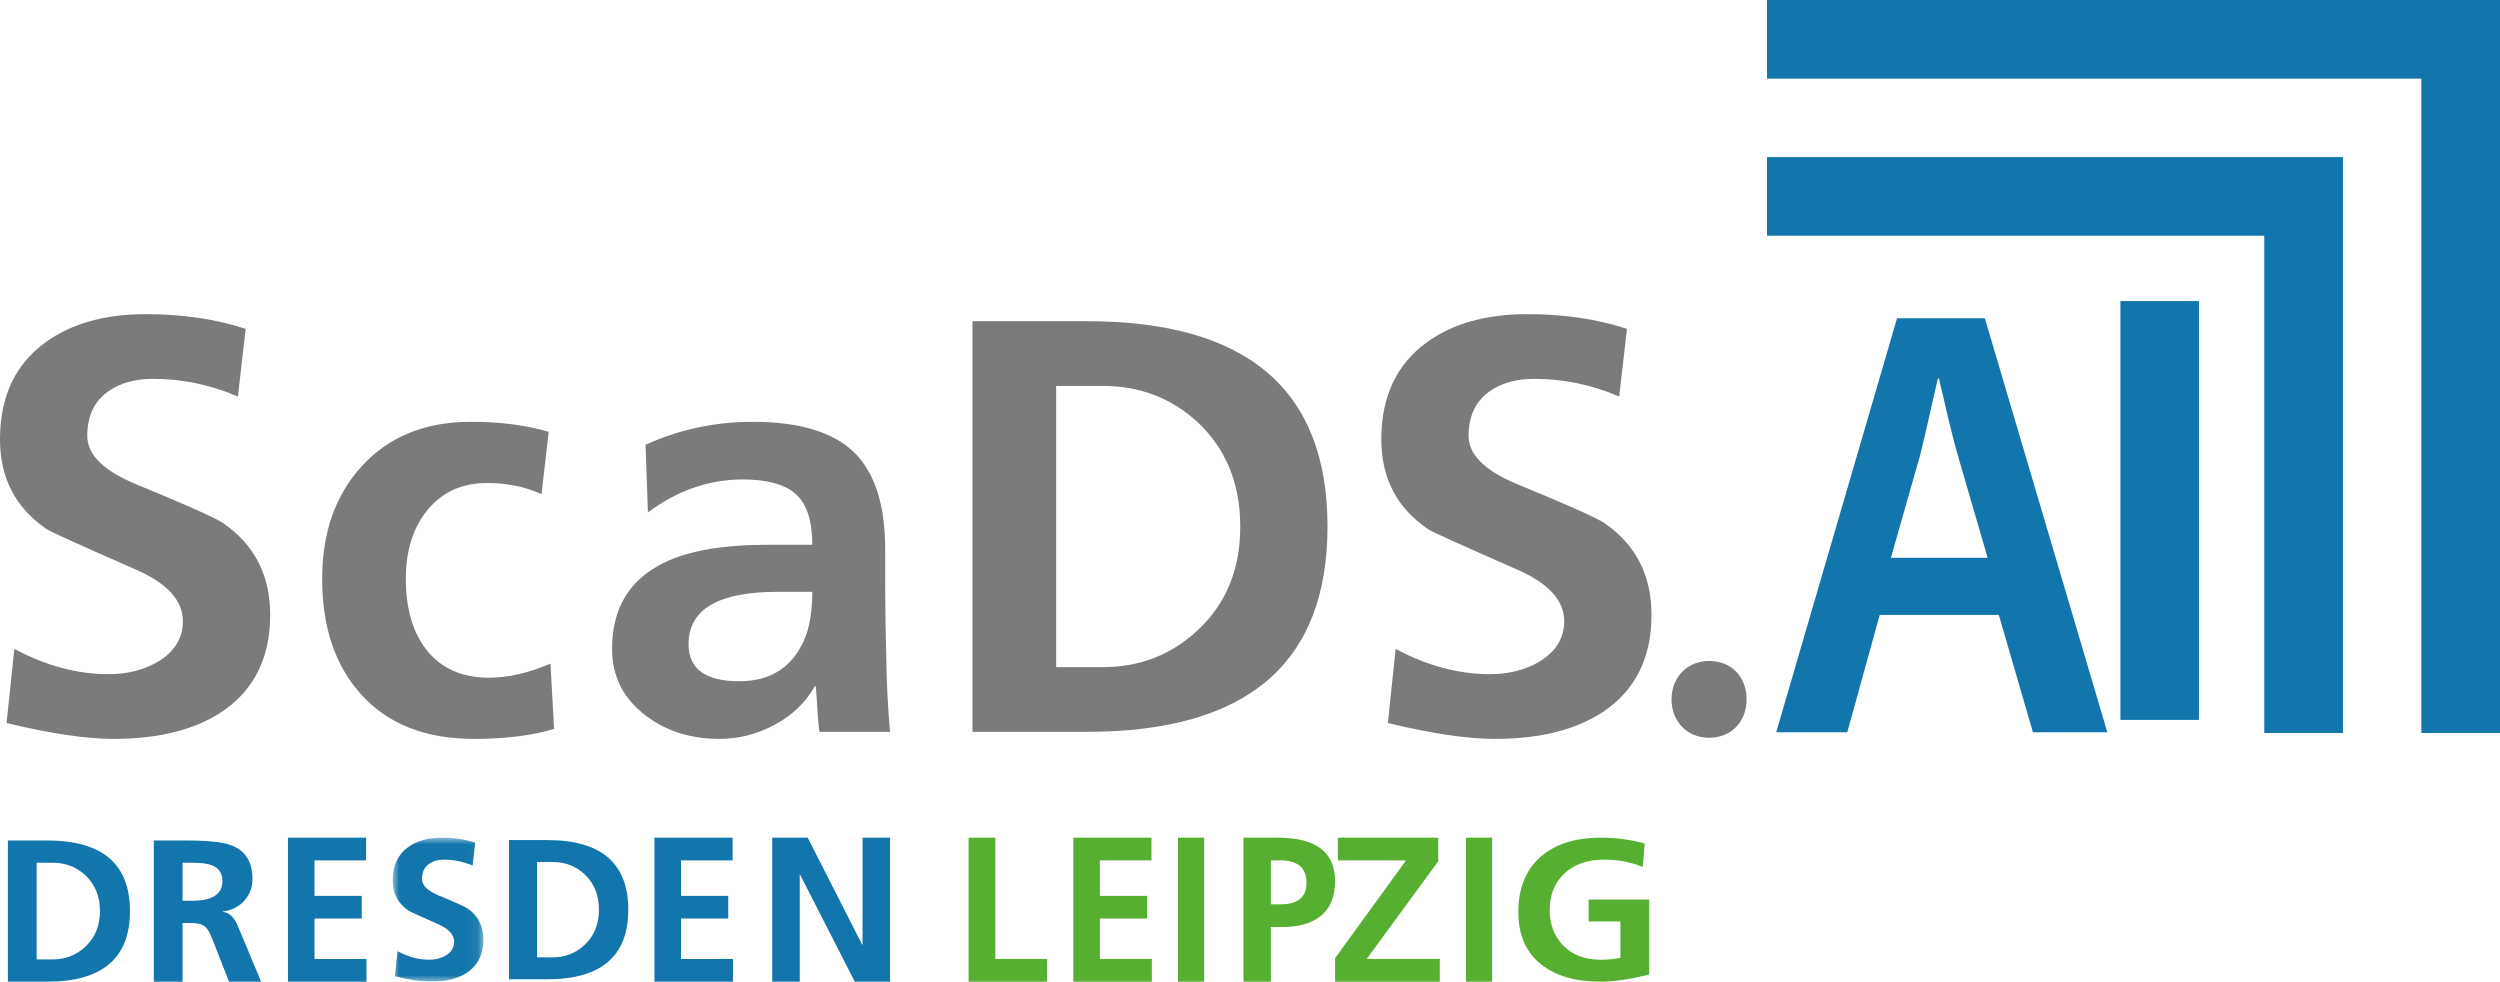 <?xml version="1.0" encoding="UTF-8"?>
<svg width="191px" height="75px" viewBox="0 0 191 75" version="1.1" xmlns="http://www.w3.org/2000/svg" xmlns:xlink="http://www.w3.org/1999/xlink">
    <title>LOGO/Scads</title>
    <defs>
        <polygon id="path-1" points="0 0 6.936 0 6.936 11 0 11"></polygon>
    </defs>
    <g id="LOGO/Scads" stroke="none" stroke-width="1" fill="none" fill-rule="evenodd">
        <polygon id="Fill-1" fill="#1275AB" points="135 0 135 6.007 184.993 6.007 184.993 56 191 56 191 0"></polygon>
        <polygon id="Fill-2" fill="#1275AB" points="172.991 18.008 172.991 56 179 56 179 12 135 12 135 18.008"></polygon>
        <polygon id="Fill-3" fill="#1275AB" points="162 55 168 55 168 23 162 23"></polygon>
        <g id="Group-22" transform="translate(0, 24)">
            <path d="M143.609,22.982 L141.131,31.945 L135.703,31.945 L144.933,0.318 L151.642,0.318 L161,31.945 L155.316,31.945 L152.71,22.982 L143.609,22.982 Z M151.856,18.618 L149.591,10.829 C149.036,8.905 148.566,6.746 148.138,4.916 L148.052,4.916 C147.625,6.746 147.155,8.952 146.685,10.829 L144.463,18.618 L151.856,18.618 Z" id="Fill-4" fill="#1275AB"></path>
            <path d="M18.769,1.124 L18.175,6.293 C16.075,5.394 13.912,4.944 11.691,4.944 C10.35,4.944 9.239,5.244 8.356,5.843 C7.23,6.593 6.667,7.747 6.667,9.304 C6.667,10.712 7.869,11.926 10.275,12.945 C14.141,14.533 16.393,15.537 17.033,15.956 C19.437,17.605 20.641,19.941 20.641,22.968 C20.641,26.205 19.453,28.647 17.079,30.295 C14.978,31.733 12.177,32.452 8.676,32.452 C6.575,32.452 3.851,32.049 0.502,31.239 L1.096,25.575 C3.501,26.864 5.906,27.508 8.311,27.508 C9.712,27.508 10.96,27.194 12.056,26.565 C13.334,25.786 13.973,24.751 13.973,23.464 C13.973,21.875 12.77,20.557 10.366,19.509 C6.195,17.682 3.942,16.661 3.608,16.452 C1.202,14.833 0,12.541 0,9.574 C0,6.308 1.156,3.837 3.47,2.158 C5.449,0.719 8.007,0 11.142,0 C13.943,0 16.485,0.375 18.769,1.124" id="Fill-6" fill="#7B7B7A"></path>
            <path d="M41.921,8.99 L41.373,13.754 C40.124,13.185 38.74,12.9 37.217,12.9 C35.329,12.9 33.822,13.575 32.696,14.922 C31.57,16.271 31.006,18.04 31.006,20.227 C31.006,22.474 31.523,24.272 32.559,25.621 C33.685,27.058 35.284,27.777 37.354,27.777 C38.816,27.777 40.382,27.418 42.057,26.699 L42.332,31.688 C40.657,32.197 38.617,32.452 36.213,32.452 C32.469,32.452 29.576,31.3 27.536,28.991 C25.587,26.804 24.614,23.883 24.614,20.227 C24.614,16.751 25.587,13.919 27.536,11.732 C29.606,9.395 32.422,8.225 35.984,8.225 C38.207,8.225 40.186,8.48 41.921,8.99" id="Fill-8" fill="#7B7B7A"></path>
            <path d="M49.501,15.148 L49.318,9.979 C51.905,8.81 54.63,8.226 57.493,8.226 C61.054,8.226 63.635,8.997 65.232,10.541 C66.831,12.084 67.63,14.563 67.63,17.979 L67.63,20.946 C67.63,22.505 67.659,24.437 67.721,26.744 C67.751,28.362 67.842,30.086 67.995,31.913 L62.607,31.913 C62.546,31.614 62.455,30.459 62.333,28.452 L62.242,28.452 C61.541,29.681 60.521,30.654 59.182,31.373 C57.842,32.092 56.442,32.452 54.981,32.452 C52.758,32.452 50.871,31.853 49.318,30.654 C47.613,29.366 46.761,27.673 46.761,25.574 C46.761,22.459 48.101,20.256 50.78,18.967 C52.636,18.068 55.27,17.62 58.679,17.62 L62.059,17.62 C62.059,15.792 61.639,14.503 60.803,13.753 C59.965,13.006 58.617,12.63 56.761,12.63 C54.173,12.63 51.754,13.47 49.501,15.148 M52.606,25.216 C52.606,27.103 53.9,28.047 56.487,28.047 C58.923,28.047 60.598,26.939 61.511,24.722 C61.876,23.794 62.059,22.624 62.059,21.216 L59.411,21.216 C54.874,21.216 52.606,22.549 52.606,25.216" id="Fill-10" fill="#7B7B7A"></path>
            <path d="M74.297,31.913 L74.297,0.539 L83.02,0.539 C95.288,0.539 101.422,5.769 101.422,16.227 C101.422,26.684 95.288,31.913 83.02,31.913 L74.297,31.913 Z M80.69,5.484 L80.69,26.969 L84.252,26.969 C87.083,26.969 89.503,26.025 91.514,24.138 C93.675,22.129 94.756,19.493 94.756,16.227 C94.756,12.96 93.675,10.308 91.514,8.27 C89.503,6.413 87.083,5.484 84.252,5.484 L80.69,5.484 Z" id="Fill-12" fill="#7B7B7A"></path>
            <path d="M124.3,1.124 L123.707,6.293 C121.606,5.394 119.444,4.944 117.222,4.944 C115.881,4.944 114.772,5.244 113.889,5.843 C112.762,6.593 112.199,7.747 112.199,9.304 C112.199,10.712 113.402,11.926 115.807,12.945 C119.672,14.533 121.926,15.537 122.565,15.956 C124.97,17.605 126.173,19.941 126.173,22.968 C126.173,26.205 124.985,28.647 122.611,30.295 C120.51,31.733 117.709,32.452 114.208,32.452 C112.108,32.452 109.383,32.049 106.034,31.239 L106.627,25.575 C109.033,26.864 111.438,27.508 113.844,27.508 C115.243,27.508 116.491,27.194 117.588,26.565 C118.867,25.786 119.506,24.751 119.506,23.464 C119.506,21.875 118.303,20.557 115.898,19.509 C111.727,17.682 109.474,16.661 109.139,16.452 C106.734,14.834 105.532,12.541 105.532,9.575 C105.532,6.309 106.689,3.837 109.003,2.158 C110.981,0.72 113.539,0.001 116.675,0.001 C119.474,0 122.017,0.375 124.3,1.124" id="Fill-14" fill="#7B7B7A"></path>
            <path d="M127.706,29.431 C127.706,27.724 128.912,26.499 130.572,26.499 C132.269,26.499 133.438,27.687 133.438,29.431 C133.438,31.102 132.307,32.364 130.572,32.364 C128.875,32.364 127.706,31.102 127.706,29.431" id="Fill-16" fill="#7B7B7A"></path>
            <path d="M0.602,51 L0.602,40.212 L3.601,40.212 C7.82,40.212 9.929,42.009 9.929,45.605 C9.929,49.202 7.82,51 3.601,51 L0.602,51 Z M2.8,41.912 L2.8,49.299 L4.025,49.299 C4.999,49.299 5.831,48.976 6.521,48.325 C7.264,47.636 7.637,46.729 7.637,45.605 C7.637,44.483 7.264,43.571 6.521,42.87 C5.832,42.231 4.999,41.912 4.025,41.912 L2.8,41.912 Z" id="Fill-18" fill="#1275AB"></path>
            <path d="M11.75,51 L11.75,40.212 L14.121,40.212 C15.807,40.212 16.963,40.325 17.591,40.553 C18.722,40.953 19.287,41.814 19.287,43.134 C19.287,43.782 19.083,44.338 18.675,44.802 C18.267,45.266 17.717,45.544 17.026,45.636 L17.026,45.668 C17.508,45.71 17.895,46.079 18.188,46.781 L19.947,51 L17.498,51 L16.178,47.63 C16.011,47.209 15.833,46.925 15.644,46.781 C15.425,46.605 15.095,46.518 14.656,46.518 L13.949,46.518 L13.949,51 L11.75,51 Z M13.948,41.912 L13.948,44.818 L14.671,44.818 C16.219,44.818 16.994,44.318 16.994,43.319 C16.994,42.742 16.743,42.345 16.241,42.129 C15.906,41.984 15.382,41.912 14.671,41.912 L13.948,41.912 Z" id="Fill-20" fill="#1275AB"></path>
        </g>
        <polygon id="Fill-23" fill="#1275AB" points="22 64 22 75 28 75 28 73.267 24.028 73.267 24.028 70.177 27.637 70.177 27.637 68.445 24.028 68.445 24.028 65.734 27.971 65.734 27.971 64"></polygon>
        <g id="Group-29" transform="translate(30, 64)">
            <g id="Group-26">
                <mask id="mask-2" fill="white">
                    <use xlink:href="#path-1"></use>
                </mask>
                <g id="Clip-25"></g>
                <path d="M6.307,0.38 L6.108,2.133 C5.401,1.828 4.675,1.675 3.929,1.675 C3.478,1.675 3.105,1.777 2.809,1.98 C2.43,2.234 2.24,2.626 2.24,3.152 C2.24,3.63 2.645,4.042 3.453,4.387 C4.753,4.925 5.51,5.266 5.724,5.408 C6.532,5.966 6.936,6.759 6.936,7.784 C6.936,8.882 6.537,9.709 5.74,10.268 C5.033,10.756 4.093,11 2.916,11 C2.21,11 1.294,10.863 0.169,10.588 L0.369,8.668 C1.177,9.105 1.985,9.323 2.793,9.323 C3.264,9.323 3.684,9.217 4.052,9.004 C4.481,8.74 4.697,8.389 4.697,7.953 C4.697,7.414 4.292,6.968 3.484,6.612 C2.082,5.992 1.325,5.647 1.213,5.576 C0.405,5.028 0,4.25 0,3.245 C0,2.138 0.389,1.299 1.167,0.731 C1.831,0.244 2.691,0 3.745,0 C4.685,-0 5.54,0.126 6.307,0.38" id="Fill-24" fill="#1275AB" mask="url(#mask-2)"></path>
            </g>
            <path d="M8.885,10.816 L8.885,0.182 L11.816,0.182 C15.938,0.182 18,1.954 18,5.499 C18,9.044 15.938,10.816 11.816,10.816 L8.885,10.816 Z M11.033,1.858 L11.033,9.141 L12.23,9.141 C13.181,9.141 13.995,8.821 14.67,8.18 C15.396,7.5 15.76,6.607 15.76,5.499 C15.76,4.392 15.396,3.493 14.67,2.802 C13.995,2.172 13.181,1.858 12.23,1.858 L11.033,1.858 Z" id="Fill-27" fill="#1275AB"></path>
        </g>
        <polygon id="Fill-30" fill="#1275AB" points="50 64 50 75 56 75 56 73.267 52.028 73.267 52.028 70.177 55.637 70.177 55.637 68.445 52.028 68.445 52.028 65.734 55.971 65.734 55.971 64"></polygon>
        <polygon id="Fill-31" fill="#1275AB" points="65.898 64 65.898 72.227 61.709 64 59 64 59 75 61.101 75 61.101 66.775 65.306 75 68 75 68 64"></polygon>
        <polygon id="Fill-32" fill="#56AF31" points="74 64 74 75 80 75 80 73.267 76.043 73.267 76.043 64"></polygon>
        <polygon id="Fill-33" fill="#56AF31" points="82 64 82 75 88 75 88 73.267 84.029 73.267 84.029 70.177 87.638 70.177 87.638 68.445 84.029 68.445 84.029 65.734 87.973 65.734 87.973 64"></polygon>
        <polygon id="Fill-34" fill="#56AF31" points="90 75 92 75 92 64 90 64"></polygon>
        <path d="M95,75 L95,64 L97.648,64 C100.55,64 102,65.109 102,67.326 C102,68.533 101.611,69.437 100.834,70.035 C100.145,70.562 99.193,70.825 97.977,70.825 L97.095,70.825 L97.095,75 L95,75 Z M97.094,65.734 L97.094,69.091 L97.827,69.091 C99.153,69.091 99.816,68.544 99.816,67.451 C99.816,66.306 99.153,65.734 97.827,65.734 L97.094,65.734 Z" id="Fill-35" fill="#56AF31"></path>
        <polygon id="Fill-37" fill="#56AF31" points="102.214 64 102.214 65.734 107.422 65.734 102 73.203 102 75 110 75 110 73.267 104.413 73.267 109.885 65.797 109.885 64"></polygon>
        <polygon id="Fill-38" fill="#56AF31" points="112 75 114 75 114 64 112 64"></polygon>
        <path d="M125.656,64.443 L125.508,66.24 C124.632,65.864 123.646,65.676 122.552,65.676 C121.248,65.676 120.22,66.047 119.465,66.789 C118.753,67.489 118.397,68.403 118.397,69.53 C118.397,70.638 118.748,71.547 119.449,72.257 C120.149,72.968 121.096,73.324 122.29,73.324 C122.858,73.324 123.362,73.273 123.8,73.172 L123.8,70.399 L121.369,70.399 L121.369,68.723 L126,68.723 L126,74.452 C124.544,74.817 123.308,75 122.29,75 C120.363,75 118.851,74.563 117.757,73.69 C116.585,72.766 116,71.43 116,69.683 C116,67.875 116.557,66.476 117.676,65.485 C118.792,64.494 120.33,64 122.29,64 C123.471,64 124.593,64.147 125.656,64.443" id="Fill-39" fill="#56AF31"></path>
    </g>
</svg>